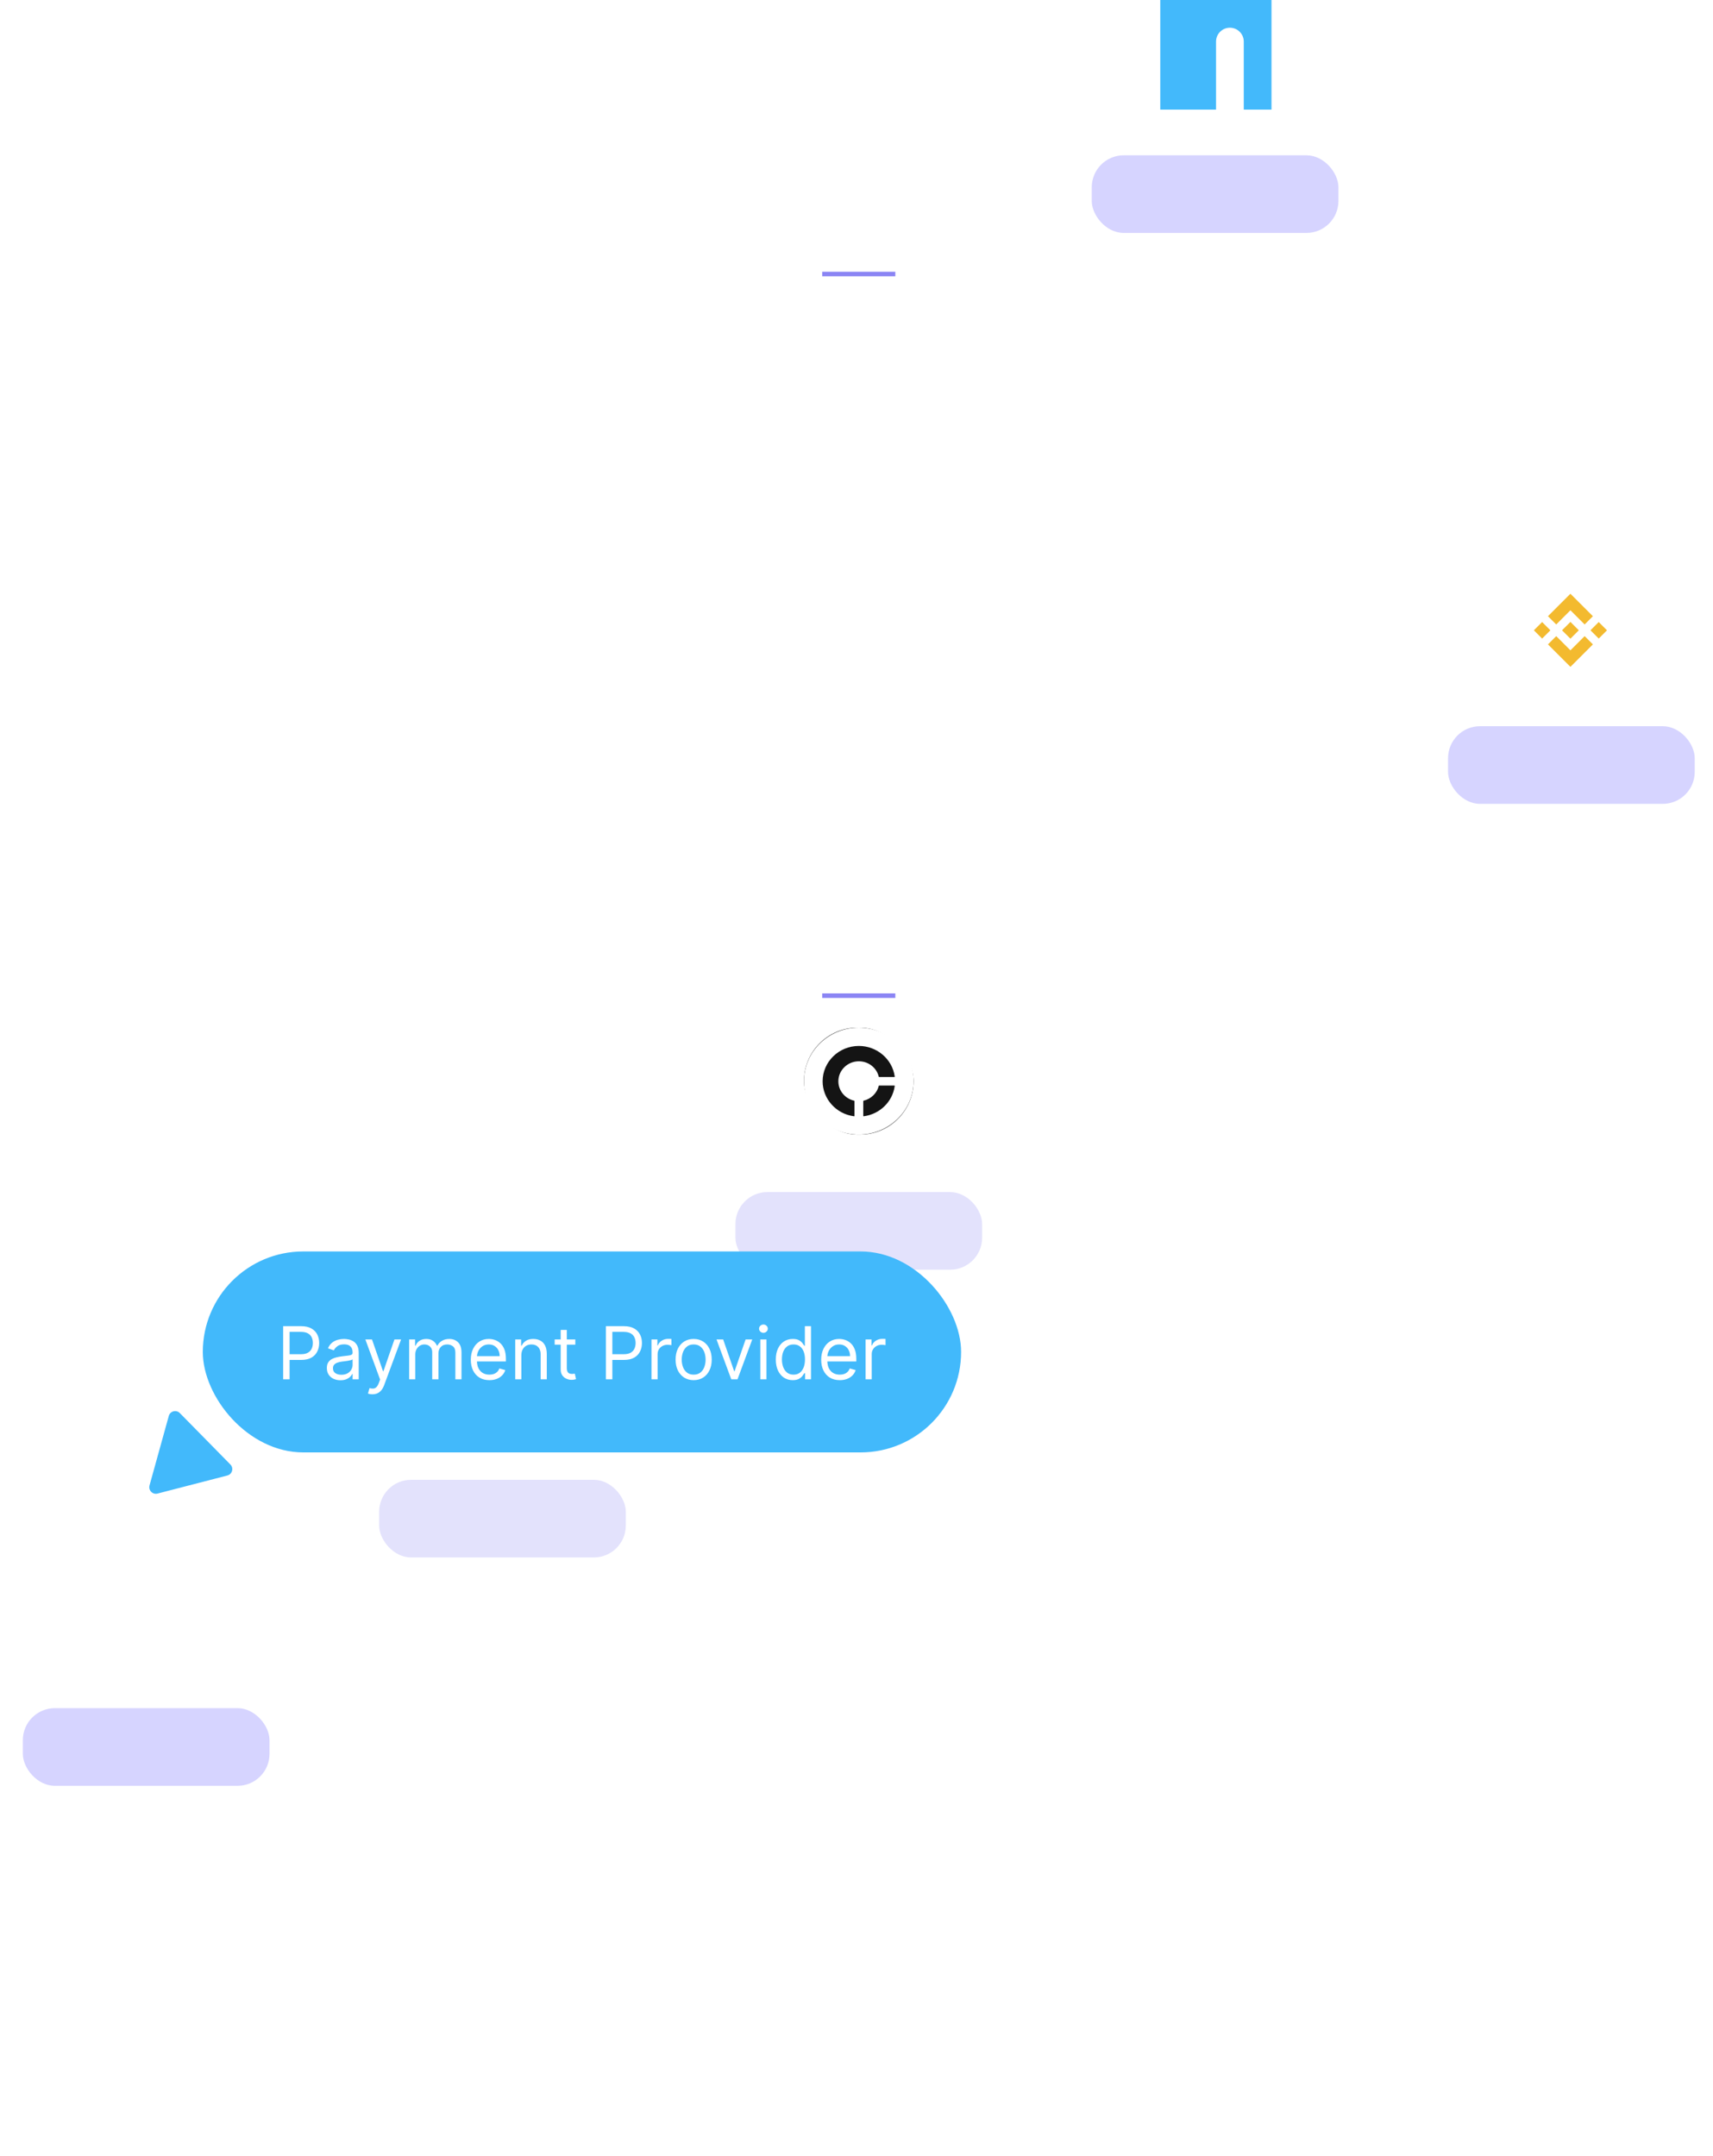 <svg width="375" height="472" viewBox="0 0 375 472" fill="none" xmlns="http://www.w3.org/2000/svg">
<rect x="5" y="374" width="54" height="17" rx="7" fill="#D6D4FF"/>
<rect x="5" y="398" width="54" height="64" rx="10" fill="white" fill-opacity="0.05"/>
<g opacity="0.24">
<rect x="83" y="324" width="54" height="17" rx="7" fill="#8B85F4"/>
<rect x="83" y="348" width="54" height="114" rx="10" fill="white" fill-opacity="0.05"/>
</g>
<g opacity="0.24">
<rect x="161" y="261" width="54" height="17" rx="7" fill="#8B85F4"/>
<rect x="161" y="285" width="54" height="177" rx="10" fill="white" fill-opacity="0.05"/>
</g>
<g filter="url(#filter0_f_516_8952)">
<rect x="317" y="159" width="54" height="17" rx="7" fill="#D6D4FF"/>
<rect x="317" y="183" width="54" height="279" rx="10" fill="white" fill-opacity="0.05"/>
</g>
<rect x="239" y="34" width="54" height="17" rx="7" fill="#D6D4FF"/>
<rect x="239" y="58" width="54" height="404" rx="10" fill="white" fill-opacity="0.05"/>
<path d="M104.54 291.997C111.092 289.06 118.784 291.989 121.721 298.54C124.659 305.092 121.73 312.784 115.179 315.722C108.627 318.659 100.935 315.73 97.997 309.179C95.06 302.627 97.989 294.935 104.54 291.997Z" fill="#AB9FF2"/>
<path d="M104.54 291.997C111.092 289.06 118.784 291.989 121.721 298.54C124.659 305.092 121.73 312.784 115.179 315.722C108.627 318.659 100.935 315.73 97.997 309.179C95.06 302.627 97.989 294.935 104.54 291.997Z" stroke="#141414" stroke-width="2"/>
<path d="M106.742 311.833C108.605 310.997 109.297 308.789 109.572 307.165C109.594 307.487 109.662 307.789 109.781 308.054C110.108 308.783 110.77 309.111 111.617 308.731C112.78 308.209 113.576 306.658 113.738 305.297C113.763 305.472 113.804 305.626 113.864 305.758C114.092 306.267 114.529 306.456 115.128 306.187C117.013 305.342 117.448 301.23 116.169 298.378C115.173 296.156 113.143 294.715 110.253 296.012C105.172 298.29 102.412 306.804 104.167 310.717C104.856 312.254 105.862 312.228 106.742 311.833ZM110.267 300.732C110.02 300.179 110.162 299.65 110.625 299.443C111.077 299.24 111.567 299.485 111.814 300.038C112.062 300.591 111.925 301.131 111.473 301.333C111.01 301.541 110.515 301.285 110.267 300.732ZM112.684 299.648C112.436 299.096 112.579 298.567 113.042 298.359C113.493 298.157 113.983 298.402 114.231 298.955C114.479 299.507 114.341 300.047 113.889 300.25C113.426 300.457 112.932 300.201 112.684 299.648Z" fill="#FFFDF8"/>
<rect x="176" y="225" width="24" height="23.411" rx="11.705" fill="#141414"/>
<path d="M188 225C181.373 225 176 230.241 176 236.705C176 243.17 181.373 248.411 188 248.411C194.627 248.411 200 243.17 200 236.705C200 230.241 194.627 225 188 225ZM189.076 244.405C189.072 244.405 189.069 244.405 189.065 244.405C189.044 244.405 189.025 244.398 189.009 244.385C188.991 244.37 188.981 244.346 188.981 244.323V241.072C188.981 241.033 189.008 241 189.046 240.992C190.683 240.616 191.988 239.342 192.375 237.743C192.383 237.706 192.417 237.68 192.456 237.68H195.788C195.812 237.68 195.836 237.69 195.851 237.708C195.867 237.725 195.875 237.749 195.871 237.773C195.402 241.22 192.607 243.946 189.076 244.405ZM195.792 235.805H195.788H192.455C192.415 235.805 192.382 235.779 192.373 235.742C191.894 233.754 190.102 232.367 188.017 232.367C185.542 232.367 183.53 234.33 183.53 236.744C183.53 238.778 184.952 240.526 186.99 240.993C187.028 241.002 187.054 241.034 187.054 241.073V244.324C187.054 244.348 187.044 244.37 187.026 244.386C187.011 244.4 186.991 244.407 186.97 244.407C186.966 244.407 186.963 244.407 186.959 244.407C183.039 243.895 180.084 240.601 180.084 236.745C180.084 232.478 183.644 229.006 188.017 229.006C191.963 229.006 195.333 231.877 195.868 235.688C195.874 235.699 195.877 235.712 195.877 235.724C195.877 235.768 195.839 235.805 195.792 235.805Z" fill="white"/>
<g clip-path="url(#clip0_516_8952)">
<mask id="mask0_516_8952" style="mask-type:luminance" maskUnits="userSpaceOnUse" x="20" y="336" width="99" height="30">
<path d="M118.038 336.911H20.995V365.504H118.038V336.911Z" fill="white"/>
</mask>
<g mask="url(#mask0_516_8952)">
<path d="M32.42 347.912V343.071H29.874C29.935 343.028 29.998 342.985 30.061 342.944C30.942 342.372 31.967 342.071 33.024 342.071C36.027 342.071 38.471 344.511 38.471 347.509V347.854H43.598V347.509C43.598 346.086 43.318 344.703 42.765 343.399C42.233 342.142 41.47 341.013 40.5 340.044C39.529 339.075 38.399 338.314 37.14 337.783C35.836 337.231 34.45 336.951 33.024 336.951C30.973 336.951 28.982 337.539 27.267 338.652C26.762 338.98 26.286 339.35 25.844 339.759V336.911H20.995V342.949L27.227 347.913H32.42V347.912Z" fill="white"/>
<path d="M32.42 348.307V353.149H34.935C34.019 353.803 32.924 354.156 31.776 354.156C28.773 354.156 26.329 351.715 26.329 348.717V348.372H21.203V348.717C21.203 350.141 21.483 351.523 22.035 352.827C22.568 354.085 23.33 355.213 24.3 356.182C25.27 357.151 26.4 357.911 27.66 358.444C28.965 358.996 30.35 359.275 31.776 359.275C34.463 359.275 37.05 358.247 38.998 356.429V359.284H43.847V353.271L37.615 348.308H32.421L32.42 348.307Z" fill="white"/>
</g>
</g>
<path d="M332.393 135.713C333.833 129.244 340.244 125.167 346.713 126.607C353.183 128.047 357.26 134.458 355.82 140.927C354.38 147.396 347.969 151.473 341.5 150.034C335.03 148.594 330.953 142.183 332.393 135.713Z" fill="white"/>
<path d="M340.681 136.725L343.789 133.618L346.899 136.728L348.707 134.919L343.789 130L338.872 134.918L340.681 136.725Z" fill="#F3BA2F"/>
<path d="M335.785 138.003L337.594 136.195L339.402 138.003L337.594 139.811L335.785 138.003Z" fill="#F3BA2F"/>
<path d="M340.681 139.28L343.789 142.389L346.899 139.279L348.708 141.085L348.707 141.087L343.789 146.006L338.872 141.089L338.869 141.087L340.681 139.28Z" fill="#F3BA2F"/>
<path d="M348.174 138.004L349.982 136.195L351.79 138.004L349.982 139.812L348.174 138.004Z" fill="#F3BA2F"/>
<path d="M345.624 138.002L343.789 136.167L342.433 137.523L342.276 137.679L341.955 138L341.952 138.002L341.955 138.006L343.789 139.839L345.624 138.003L345.625 138.002H345.624Z" fill="#F3BA2F"/>
<path d="M36.95 310.016C37.247 308.945 38.59 308.598 39.369 309.39L50.436 320.649C51.215 321.441 50.844 322.778 49.769 323.056L34.485 327.011C33.41 327.29 32.437 326.3 32.733 325.23L36.95 310.016Z" fill="#42B9FB"/>
<rect x="44.398" y="274" width="166" height="44" rx="22" fill="#42B9FB"/>
<path d="M61.987 302V290.364H65.919C66.832 290.364 67.578 290.528 68.158 290.858C68.741 291.184 69.173 291.625 69.453 292.182C69.733 292.739 69.874 293.36 69.874 294.045C69.874 294.731 69.733 295.354 69.453 295.915C69.177 296.475 68.749 296.922 68.169 297.256C67.59 297.585 66.847 297.75 65.942 297.75H63.124V296.5H65.896C66.521 296.5 67.023 296.392 67.402 296.176C67.781 295.96 68.055 295.669 68.226 295.301C68.4 294.93 68.487 294.511 68.487 294.045C68.487 293.58 68.4 293.163 68.226 292.795C68.055 292.428 67.779 292.14 67.396 291.932C67.014 291.72 66.506 291.614 65.874 291.614H63.396V302H61.987ZM74.53 302.205C73.977 302.205 73.475 302.1 73.024 301.892C72.573 301.68 72.215 301.375 71.95 300.977C71.685 300.576 71.553 300.091 71.553 299.523C71.553 299.023 71.651 298.617 71.848 298.307C72.045 297.992 72.308 297.746 72.638 297.568C72.967 297.39 73.331 297.258 73.729 297.17C74.13 297.08 74.534 297.008 74.939 296.955C75.469 296.886 75.899 296.835 76.229 296.801C76.562 296.763 76.805 296.701 76.956 296.614C77.111 296.527 77.189 296.375 77.189 296.159V296.114C77.189 295.553 77.035 295.117 76.729 294.807C76.426 294.496 75.965 294.341 75.348 294.341C74.708 294.341 74.206 294.481 73.842 294.761C73.479 295.042 73.223 295.341 73.075 295.659L71.803 295.205C72.03 294.674 72.333 294.261 72.712 293.966C73.094 293.667 73.511 293.458 73.962 293.341C74.416 293.22 74.863 293.159 75.303 293.159C75.583 293.159 75.905 293.193 76.269 293.261C76.636 293.326 76.99 293.46 77.331 293.665C77.676 293.869 77.962 294.178 78.189 294.591C78.416 295.004 78.53 295.557 78.53 296.25V302H77.189V300.818H77.121C77.03 301.008 76.878 301.21 76.666 301.426C76.454 301.642 76.172 301.826 75.82 301.977C75.467 302.129 75.037 302.205 74.53 302.205ZM74.734 301C75.265 301 75.712 300.896 76.075 300.688C76.443 300.479 76.719 300.21 76.905 299.881C77.094 299.551 77.189 299.205 77.189 298.841V297.614C77.132 297.682 77.007 297.744 76.814 297.801C76.624 297.854 76.405 297.902 76.155 297.943C75.909 297.981 75.668 298.015 75.433 298.045C75.202 298.072 75.015 298.095 74.871 298.114C74.522 298.159 74.197 298.233 73.894 298.335C73.594 298.434 73.352 298.583 73.166 298.784C72.984 298.981 72.894 299.25 72.894 299.591C72.894 300.057 73.066 300.409 73.41 300.648C73.759 300.883 74.2 301 74.734 301ZM81.528 305.273C81.301 305.273 81.099 305.254 80.921 305.216C80.742 305.182 80.619 305.148 80.551 305.114L80.892 303.932C81.218 304.015 81.506 304.045 81.756 304.023C82.006 304 82.227 303.888 82.421 303.688C82.617 303.491 82.797 303.17 82.96 302.727L83.21 302.045L79.983 293.273H81.438L83.847 300.227H83.938L86.347 293.273H87.801L84.097 303.273C83.93 303.723 83.724 304.097 83.477 304.392C83.231 304.691 82.945 304.913 82.619 305.057C82.297 305.201 81.934 305.273 81.528 305.273ZM89.571 302V293.273H90.867V294.636H90.98C91.162 294.17 91.456 293.809 91.861 293.551C92.266 293.29 92.753 293.159 93.321 293.159C93.897 293.159 94.376 293.29 94.758 293.551C95.145 293.809 95.446 294.17 95.662 294.636H95.753C95.976 294.186 96.312 293.828 96.758 293.562C97.206 293.294 97.742 293.159 98.367 293.159C99.147 293.159 99.785 293.403 100.281 293.892C100.777 294.377 101.026 295.133 101.026 296.159V302H99.685V296.159C99.685 295.515 99.508 295.055 99.156 294.778C98.804 294.502 98.389 294.364 97.912 294.364C97.298 294.364 96.823 294.549 96.486 294.92C96.149 295.288 95.98 295.754 95.98 296.318V302H94.617V296.023C94.617 295.527 94.456 295.127 94.133 294.824C93.812 294.517 93.397 294.364 92.889 294.364C92.541 294.364 92.215 294.456 91.912 294.642C91.613 294.828 91.37 295.085 91.185 295.415C91.003 295.741 90.912 296.117 90.912 296.545V302H89.571ZM107.136 302.182C106.295 302.182 105.57 301.996 104.96 301.625C104.354 301.25 103.886 300.727 103.557 300.057C103.231 299.383 103.068 298.598 103.068 297.705C103.068 296.811 103.231 296.023 103.557 295.341C103.886 294.655 104.345 294.121 104.932 293.739C105.523 293.352 106.212 293.159 107 293.159C107.455 293.159 107.903 293.235 108.347 293.386C108.79 293.538 109.193 293.784 109.557 294.125C109.92 294.462 110.21 294.909 110.426 295.466C110.642 296.023 110.75 296.708 110.75 297.523V298.091H104.023V296.932H109.386C109.386 296.439 109.288 296 109.091 295.614C108.898 295.227 108.621 294.922 108.261 294.699C107.905 294.475 107.485 294.364 107 294.364C106.466 294.364 106.004 294.496 105.614 294.761C105.227 295.023 104.93 295.364 104.722 295.784C104.513 296.205 104.409 296.655 104.409 297.136V297.909C104.409 298.568 104.523 299.127 104.75 299.585C104.981 300.04 105.301 300.386 105.71 300.625C106.119 300.86 106.595 300.977 107.136 300.977C107.489 300.977 107.807 300.928 108.091 300.83C108.379 300.727 108.627 300.576 108.835 300.375C109.044 300.17 109.205 299.917 109.318 299.614L110.614 299.977C110.477 300.417 110.248 300.803 109.926 301.136C109.604 301.466 109.206 301.723 108.733 301.909C108.259 302.091 107.727 302.182 107.136 302.182ZM114.131 296.75V302H112.79V293.273H114.085V294.636H114.199C114.403 294.193 114.714 293.837 115.131 293.568C115.547 293.295 116.085 293.159 116.744 293.159C117.335 293.159 117.852 293.28 118.295 293.523C118.739 293.761 119.083 294.125 119.33 294.614C119.576 295.098 119.699 295.712 119.699 296.455V302H118.358V296.545C118.358 295.86 118.18 295.326 117.824 294.943C117.468 294.557 116.979 294.364 116.358 294.364C115.93 294.364 115.547 294.456 115.21 294.642C114.877 294.828 114.614 295.098 114.42 295.455C114.227 295.811 114.131 296.242 114.131 296.75ZM125.945 293.273V294.409H121.422V293.273H125.945ZM122.74 291.182H124.081V299.5C124.081 299.879 124.136 300.163 124.246 300.352C124.359 300.538 124.503 300.663 124.678 300.727C124.856 300.788 125.043 300.818 125.24 300.818C125.388 300.818 125.509 300.811 125.604 300.795C125.698 300.777 125.774 300.761 125.831 300.75L126.104 301.955C126.013 301.989 125.886 302.023 125.723 302.057C125.56 302.095 125.354 302.114 125.104 302.114C124.725 302.114 124.354 302.032 123.99 301.869C123.63 301.706 123.331 301.458 123.092 301.125C122.857 300.792 122.74 300.371 122.74 299.864V291.182ZM132.643 302V290.364H136.575C137.488 290.364 138.234 290.528 138.814 290.858C139.397 291.184 139.829 291.625 140.109 292.182C140.39 292.739 140.53 293.36 140.53 294.045C140.53 294.731 140.39 295.354 140.109 295.915C139.833 296.475 139.405 296.922 138.825 297.256C138.246 297.585 137.503 297.75 136.598 297.75H133.78V296.5H136.553C137.178 296.5 137.679 296.392 138.058 296.176C138.437 295.96 138.712 295.669 138.882 295.301C139.056 294.93 139.143 294.511 139.143 294.045C139.143 293.58 139.056 293.163 138.882 292.795C138.712 292.428 138.435 292.14 138.053 291.932C137.67 291.72 137.162 291.614 136.53 291.614H134.053V302H132.643ZM142.618 302V293.273H143.913V294.591H144.004C144.163 294.159 144.451 293.809 144.868 293.54C145.285 293.271 145.754 293.136 146.277 293.136C146.375 293.136 146.499 293.138 146.646 293.142C146.794 293.146 146.906 293.152 146.982 293.159V294.523C146.936 294.511 146.832 294.494 146.669 294.472C146.51 294.445 146.341 294.432 146.163 294.432C145.739 294.432 145.36 294.521 145.027 294.699C144.697 294.873 144.436 295.116 144.243 295.426C144.054 295.733 143.959 296.083 143.959 296.477V302H142.618ZM151.851 302.182C151.063 302.182 150.372 301.994 149.777 301.619C149.186 301.244 148.724 300.72 148.391 300.045C148.061 299.371 147.896 298.583 147.896 297.682C147.896 296.773 148.061 295.979 148.391 295.301C148.724 294.623 149.186 294.097 149.777 293.722C150.372 293.347 151.063 293.159 151.851 293.159C152.639 293.159 153.328 293.347 153.919 293.722C154.514 294.097 154.976 294.623 155.305 295.301C155.639 295.979 155.805 296.773 155.805 297.682C155.805 298.583 155.639 299.371 155.305 300.045C154.976 300.72 154.514 301.244 153.919 301.619C153.328 301.994 152.639 302.182 151.851 302.182ZM151.851 300.977C152.449 300.977 152.942 300.824 153.328 300.517C153.714 300.21 154 299.807 154.186 299.307C154.372 298.807 154.464 298.265 154.464 297.682C154.464 297.098 154.372 296.555 154.186 296.051C154 295.547 153.714 295.14 153.328 294.83C152.942 294.519 152.449 294.364 151.851 294.364C151.252 294.364 150.76 294.519 150.374 294.83C149.987 295.14 149.701 295.547 149.516 296.051C149.33 296.555 149.237 297.098 149.237 297.682C149.237 298.265 149.33 298.807 149.516 299.307C149.701 299.807 149.987 300.21 150.374 300.517C150.76 300.824 151.252 300.977 151.851 300.977ZM164.676 293.273L161.449 302H160.085L156.858 293.273H158.312L160.722 300.227H160.812L163.222 293.273H164.676ZM166.446 302V293.273H167.787V302H166.446ZM167.128 291.818C166.866 291.818 166.641 291.729 166.452 291.551C166.266 291.373 166.173 291.159 166.173 290.909C166.173 290.659 166.266 290.445 166.452 290.267C166.641 290.089 166.866 290 167.128 290C167.389 290 167.613 290.089 167.798 290.267C167.988 290.445 168.082 290.659 168.082 290.909C168.082 291.159 167.988 291.373 167.798 291.551C167.613 291.729 167.389 291.818 167.128 291.818ZM173.538 302.182C172.811 302.182 172.169 301.998 171.612 301.631C171.055 301.259 170.62 300.737 170.305 300.062C169.991 299.384 169.834 298.583 169.834 297.659C169.834 296.742 169.991 295.947 170.305 295.273C170.62 294.598 171.057 294.078 171.618 293.71C172.179 293.343 172.826 293.159 173.561 293.159C174.129 293.159 174.578 293.254 174.908 293.443C175.241 293.629 175.495 293.841 175.669 294.08C175.847 294.314 175.985 294.508 176.084 294.659H176.197V290.364H177.538V302H176.243V300.659H176.084C175.985 300.818 175.845 301.019 175.663 301.261C175.482 301.5 175.222 301.714 174.885 301.903C174.548 302.089 174.099 302.182 173.538 302.182ZM173.72 300.977C174.258 300.977 174.713 300.837 175.084 300.557C175.455 300.273 175.737 299.881 175.93 299.381C176.124 298.877 176.22 298.295 176.22 297.636C176.22 296.985 176.125 296.415 175.936 295.926C175.747 295.434 175.466 295.051 175.095 294.778C174.724 294.502 174.266 294.364 173.72 294.364C173.152 294.364 172.679 294.509 172.3 294.801C171.925 295.089 171.643 295.481 171.453 295.977C171.268 296.47 171.175 297.023 171.175 297.636C171.175 298.258 171.269 298.822 171.459 299.33C171.652 299.833 171.936 300.235 172.311 300.534C172.69 300.83 173.16 300.977 173.72 300.977ZM183.839 302.182C182.999 302.182 182.273 301.996 181.663 301.625C181.057 301.25 180.589 300.727 180.26 300.057C179.934 299.383 179.771 298.598 179.771 297.705C179.771 296.811 179.934 296.023 180.26 295.341C180.589 294.655 181.048 294.121 181.635 293.739C182.226 293.352 182.915 293.159 183.703 293.159C184.158 293.159 184.607 293.235 185.05 293.386C185.493 293.538 185.896 293.784 186.26 294.125C186.624 294.462 186.913 294.909 187.129 295.466C187.345 296.023 187.453 296.708 187.453 297.523V298.091H180.726V296.932H186.089C186.089 296.439 185.991 296 185.794 295.614C185.601 295.227 185.324 294.922 184.964 294.699C184.608 294.475 184.188 294.364 183.703 294.364C183.169 294.364 182.707 294.496 182.317 294.761C181.93 295.023 181.633 295.364 181.425 295.784C181.216 296.205 181.112 296.655 181.112 297.136V297.909C181.112 298.568 181.226 299.127 181.453 299.585C181.684 300.04 182.004 300.386 182.413 300.625C182.822 300.86 183.298 300.977 183.839 300.977C184.192 300.977 184.51 300.928 184.794 300.83C185.082 300.727 185.33 300.576 185.538 300.375C185.747 300.17 185.908 299.917 186.021 299.614L187.317 299.977C187.18 300.417 186.951 300.803 186.629 301.136C186.307 301.466 185.91 301.723 185.436 301.909C184.963 302.091 184.43 302.182 183.839 302.182ZM189.493 302V293.273H190.788V294.591H190.879C191.038 294.159 191.326 293.809 191.743 293.54C192.16 293.271 192.629 293.136 193.152 293.136C193.25 293.136 193.374 293.138 193.521 293.142C193.669 293.146 193.781 293.152 193.857 293.159V294.523C193.811 294.511 193.707 294.494 193.544 294.472C193.385 294.445 193.216 294.432 193.038 294.432C192.614 294.432 192.235 294.521 191.902 294.699C191.572 294.873 191.311 295.116 191.118 295.426C190.929 295.733 190.834 296.083 190.834 296.477V302H189.493Z" fill="white"/>
<path d="M278.347 0V24H272.278V9.104C272.278 7.429 270.92 6.07 269.243 6.07C267.567 6.07 266.208 7.428 266.208 9.104V24H254V0H278.347Z" fill="#43B9FB"/>
<path d="M180 60H196" stroke="#8B85F4"/>
<path d="M188 64L186.557 66.5L189.443 66.5L188 64ZM187.75 119C187.75 119.138 187.862 119.25 188 119.25C188.138 119.25 188.25 119.138 188.25 119L187.75 119ZM187.75 65.964C187.75 66.102 187.862 66.214 188 66.214C188.138 66.214 188.25 66.102 188.25 65.964L187.75 65.964ZM188.25 69.893C188.25 69.755 188.138 69.643 188 69.643C187.862 69.643 187.75 69.755 187.75 69.893L188.25 69.893ZM187.75 73.821C187.75 73.96 187.862 74.071 188 74.071C188.138 74.071 188.25 73.96 188.25 73.821L187.75 73.821ZM188.25 77.75C188.25 77.612 188.138 77.5 188 77.5C187.862 77.5 187.75 77.612 187.75 77.75L188.25 77.75ZM187.75 81.679C187.75 81.817 187.862 81.929 188 81.929C188.138 81.929 188.25 81.817 188.25 81.679L187.75 81.679ZM188.25 85.607C188.25 85.469 188.138 85.357 188 85.357C187.862 85.357 187.75 85.469 187.75 85.607L188.25 85.607ZM187.75 89.536C187.75 89.674 187.862 89.786 188 89.786C188.138 89.786 188.25 89.674 188.25 89.536L187.75 89.536ZM188.25 93.464C188.25 93.326 188.138 93.214 188 93.214C187.862 93.214 187.75 93.326 187.75 93.464L188.25 93.464ZM187.75 97.393C187.75 97.531 187.862 97.643 188 97.643C188.138 97.643 188.25 97.531 188.25 97.393L187.75 97.393ZM188.25 101.321C188.25 101.183 188.138 101.071 188 101.071C187.862 101.071 187.75 101.183 187.75 101.321L188.25 101.321ZM187.75 105.25C187.75 105.388 187.862 105.5 188 105.5C188.138 105.5 188.25 105.388 188.25 105.25L187.75 105.25ZM188.25 109.179C188.25 109.04 188.138 108.929 188 108.929C187.862 108.929 187.75 109.04 187.75 109.179L188.25 109.179ZM187.75 113.107C187.75 113.245 187.862 113.357 188 113.357C188.138 113.357 188.25 113.245 188.25 113.107L187.75 113.107ZM188.25 117.036C188.25 116.898 188.138 116.786 188 116.786C187.862 116.786 187.75 116.898 187.75 117.036L188.25 117.036ZM188 69.893L187.75 69.893L187.75 73.821L188 73.821L188.25 73.821L188.25 69.893L188 69.893ZM188 77.75L187.75 77.75L187.75 81.679L188 81.679L188.25 81.679L188.25 77.75L188 77.75ZM188 85.607L187.75 85.607L187.75 89.536L188 89.536L188.25 89.536L188.25 85.607L188 85.607ZM188 93.464L187.75 93.464L187.75 97.393L188 97.393L188.25 97.393L188.25 93.464L188 93.464ZM188 101.321L187.75 101.321L187.75 105.25L188 105.25L188.25 105.25L188.25 101.321L188 101.321ZM188 109.179L187.75 109.179L187.75 113.107L188 113.107L188.25 113.107L188.25 109.179L188 109.179ZM188 117.036L187.75 117.036L187.75 119L188 119L188.25 119L188.25 117.036L188 117.036Z" fill="white" fill-opacity="0.2"/>
<path d="M151.56 140.341C151.549 139.712 151.651 139.206 151.867 138.824C152.083 138.441 152.363 138.163 152.708 137.989C153.057 137.814 153.424 137.727 153.81 137.727C154.197 137.727 154.549 137.812 154.867 137.983C155.189 138.15 155.557 138.413 155.969 138.773C156.25 139.015 156.473 139.186 156.64 139.284C156.81 139.383 156.996 139.432 157.197 139.432C157.522 139.432 157.78 139.314 157.969 139.08C158.159 138.841 158.25 138.496 158.242 138.045H159.469C159.481 138.674 159.379 139.18 159.163 139.562C158.951 139.945 158.67 140.223 158.322 140.398C157.973 140.572 157.606 140.659 157.219 140.659C156.833 140.659 156.481 140.576 156.163 140.409C155.844 140.239 155.477 139.973 155.06 139.614C154.784 139.371 154.56 139.201 154.39 139.102C154.219 139.004 154.034 138.955 153.833 138.955C153.526 138.955 153.272 139.062 153.072 139.278C152.875 139.491 152.78 139.845 152.788 140.341H151.56ZM165.425 142.955V135.455H166.698V142.955H165.425ZM162.312 139.841V138.568H169.812V139.841H162.312ZM176.631 133.364V145H175.222V134.841H175.154L172.313 136.727V135.295L175.222 133.364H176.631ZM183.773 145.159C182.917 145.159 182.188 144.926 181.586 144.46C180.984 143.991 180.523 143.311 180.205 142.42C179.887 141.527 179.728 140.447 179.728 139.182C179.728 137.924 179.887 136.85 180.205 135.96C180.527 135.066 180.989 134.384 181.592 133.915C182.198 133.441 182.925 133.205 183.773 133.205C184.622 133.205 185.347 133.441 185.95 133.915C186.556 134.384 187.018 135.066 187.336 135.96C187.658 136.85 187.819 137.924 187.819 139.182C187.819 140.447 187.66 141.527 187.342 142.42C187.023 143.311 186.563 143.991 185.961 144.46C185.359 144.926 184.629 145.159 183.773 145.159ZM183.773 143.909C184.622 143.909 185.281 143.5 185.751 142.682C186.22 141.864 186.455 140.697 186.455 139.182C186.455 138.174 186.347 137.316 186.131 136.608C185.919 135.9 185.612 135.36 185.211 134.989C184.813 134.617 184.334 134.432 183.773 134.432C182.933 134.432 182.275 134.847 181.802 135.676C181.328 136.502 181.092 137.67 181.092 139.182C181.092 140.189 181.198 141.045 181.41 141.75C181.622 142.455 181.927 142.991 182.325 143.358C182.726 143.725 183.209 143.909 183.773 143.909ZM194.683 145V133.364H196.092V139.136H196.228L201.455 133.364H203.296L198.41 138.614L203.296 145H201.592L197.546 139.591L196.092 141.227V145H194.683ZM211.484 136.273C211.415 135.697 211.139 135.25 210.654 134.932C210.169 134.614 209.575 134.455 208.87 134.455C208.355 134.455 207.904 134.538 207.518 134.705C207.135 134.871 206.836 135.1 206.62 135.392C206.408 135.684 206.302 136.015 206.302 136.386C206.302 136.697 206.376 136.964 206.523 137.188C206.675 137.407 206.868 137.591 207.103 137.739C207.338 137.883 207.584 138.002 207.842 138.097C208.099 138.187 208.336 138.261 208.552 138.318L209.734 138.636C210.037 138.716 210.374 138.826 210.745 138.966C211.12 139.106 211.478 139.297 211.819 139.54C212.164 139.778 212.448 140.085 212.671 140.46C212.895 140.835 213.006 141.295 213.006 141.841C213.006 142.47 212.842 143.038 212.512 143.545C212.186 144.053 211.709 144.456 211.08 144.756C210.455 145.055 209.696 145.205 208.802 145.205C207.969 145.205 207.247 145.07 206.637 144.801C206.031 144.532 205.554 144.157 205.205 143.676C204.861 143.195 204.665 142.636 204.62 142H206.075C206.112 142.439 206.26 142.803 206.518 143.091C206.779 143.375 207.109 143.587 207.506 143.727C207.908 143.864 208.34 143.932 208.802 143.932C209.34 143.932 209.823 143.845 210.251 143.67C210.679 143.492 211.018 143.246 211.268 142.932C211.518 142.614 211.643 142.242 211.643 141.818C211.643 141.432 211.535 141.117 211.319 140.875C211.103 140.633 210.819 140.436 210.467 140.284C210.114 140.133 209.734 140 209.325 139.886L207.893 139.477C206.984 139.216 206.264 138.843 205.734 138.358C205.203 137.873 204.938 137.239 204.938 136.455C204.938 135.803 205.114 135.235 205.467 134.75C205.823 134.261 206.3 133.883 206.898 133.614C207.501 133.341 208.173 133.205 208.915 133.205C209.665 133.205 210.332 133.339 210.915 133.608C211.499 133.873 211.961 134.237 212.302 134.699C212.647 135.161 212.828 135.686 212.847 136.273H211.484ZM215.323 145V133.364H216.732V138.545H222.937V133.364H224.346V145H222.937V139.795H216.732V145H215.323Z" fill="white" fill-opacity="0.8"/>
<path d="M188.25 159C188.25 158.862 188.138 158.75 188 158.75C187.862 158.75 187.75 158.862 187.75 159L188.25 159ZM188 214L189.443 211.5L186.557 211.5L188 214ZM187.75 160.964C187.75 161.102 187.862 161.214 188 161.214C188.138 161.214 188.25 161.102 188.25 160.964L187.75 160.964ZM188.25 164.893C188.25 164.755 188.138 164.643 188 164.643C187.862 164.643 187.75 164.755 187.75 164.893L188.25 164.893ZM187.75 168.821C187.75 168.959 187.862 169.071 188 169.071C188.138 169.071 188.25 168.959 188.25 168.821L187.75 168.821ZM188.25 172.75C188.25 172.612 188.138 172.5 188 172.5C187.862 172.5 187.75 172.612 187.75 172.75L188.25 172.75ZM187.75 176.679C187.75 176.817 187.862 176.929 188 176.929C188.138 176.929 188.25 176.817 188.25 176.679L187.75 176.679ZM188.25 180.607C188.25 180.469 188.138 180.357 188 180.357C187.862 180.357 187.75 180.469 187.75 180.607L188.25 180.607ZM187.75 184.536C187.75 184.674 187.862 184.786 188 184.786C188.138 184.786 188.25 184.674 188.25 184.536L187.75 184.536ZM188.25 188.464C188.25 188.326 188.138 188.214 188 188.214C187.862 188.214 187.75 188.326 187.75 188.464L188.25 188.464ZM187.75 192.393C187.75 192.531 187.862 192.643 188 192.643C188.138 192.643 188.25 192.531 188.25 192.393L187.75 192.393ZM188.25 196.321C188.25 196.183 188.138 196.071 188 196.071C187.862 196.071 187.75 196.183 187.75 196.321L188.25 196.321ZM187.75 200.25C187.75 200.388 187.862 200.5 188 200.5C188.138 200.5 188.25 200.388 188.25 200.25L187.75 200.25ZM188.25 204.179C188.25 204.04 188.138 203.929 188 203.929C187.862 203.929 187.75 204.04 187.75 204.179L188.25 204.179ZM187.75 208.107C187.75 208.245 187.862 208.357 188 208.357C188.138 208.357 188.25 208.245 188.25 208.107L187.75 208.107ZM188.25 212.036C188.25 211.898 188.138 211.786 188 211.786C187.862 211.786 187.75 211.898 187.75 212.036L188.25 212.036ZM188 159L187.75 159L187.75 160.964L188 160.964L188.25 160.964L188.25 159L188 159ZM188 164.893L187.75 164.893L187.75 168.821L188 168.821L188.25 168.821L188.25 164.893L188 164.893ZM188 172.75L187.75 172.75L187.75 176.679L188 176.679L188.25 176.679L188.25 172.75L188 172.75ZM188 180.607L187.75 180.607L187.75 184.536L188 184.536L188.25 184.536L188.25 180.607L188 180.607ZM188 188.464L187.75 188.464L187.75 192.393L188 192.393L188.25 192.393L188.25 188.464L188 188.464ZM188 196.321L187.75 196.321L187.75 200.25L188 200.25L188.25 200.25L188.25 196.321L188 196.321ZM188 204.179L187.75 204.179L187.75 208.107L188 208.107L188.25 208.107L188.25 204.179L188 204.179Z" fill="white" fill-opacity="0.2"/>
<path d="M180 218H196" stroke="#8B85F4"/>
<defs>
<filter id="filter0_f_516_8952" x="313" y="155" width="62" height="311" filterUnits="userSpaceOnUse" color-interpolation-filters="sRGB">
<feFlood flood-opacity="0" result="BackgroundImageFix"/>
<feBlend mode="normal" in="SourceGraphic" in2="BackgroundImageFix" result="shape"/>
<feGaussianBlur stdDeviation="2" result="effect1_foregroundBlur_516_8952"/>
</filter>
<clipPath id="clip0_516_8952">
<rect width="22.956" height="24" fill="white" transform="translate(21 336.701)"/>
</clipPath>
</defs>
</svg>
